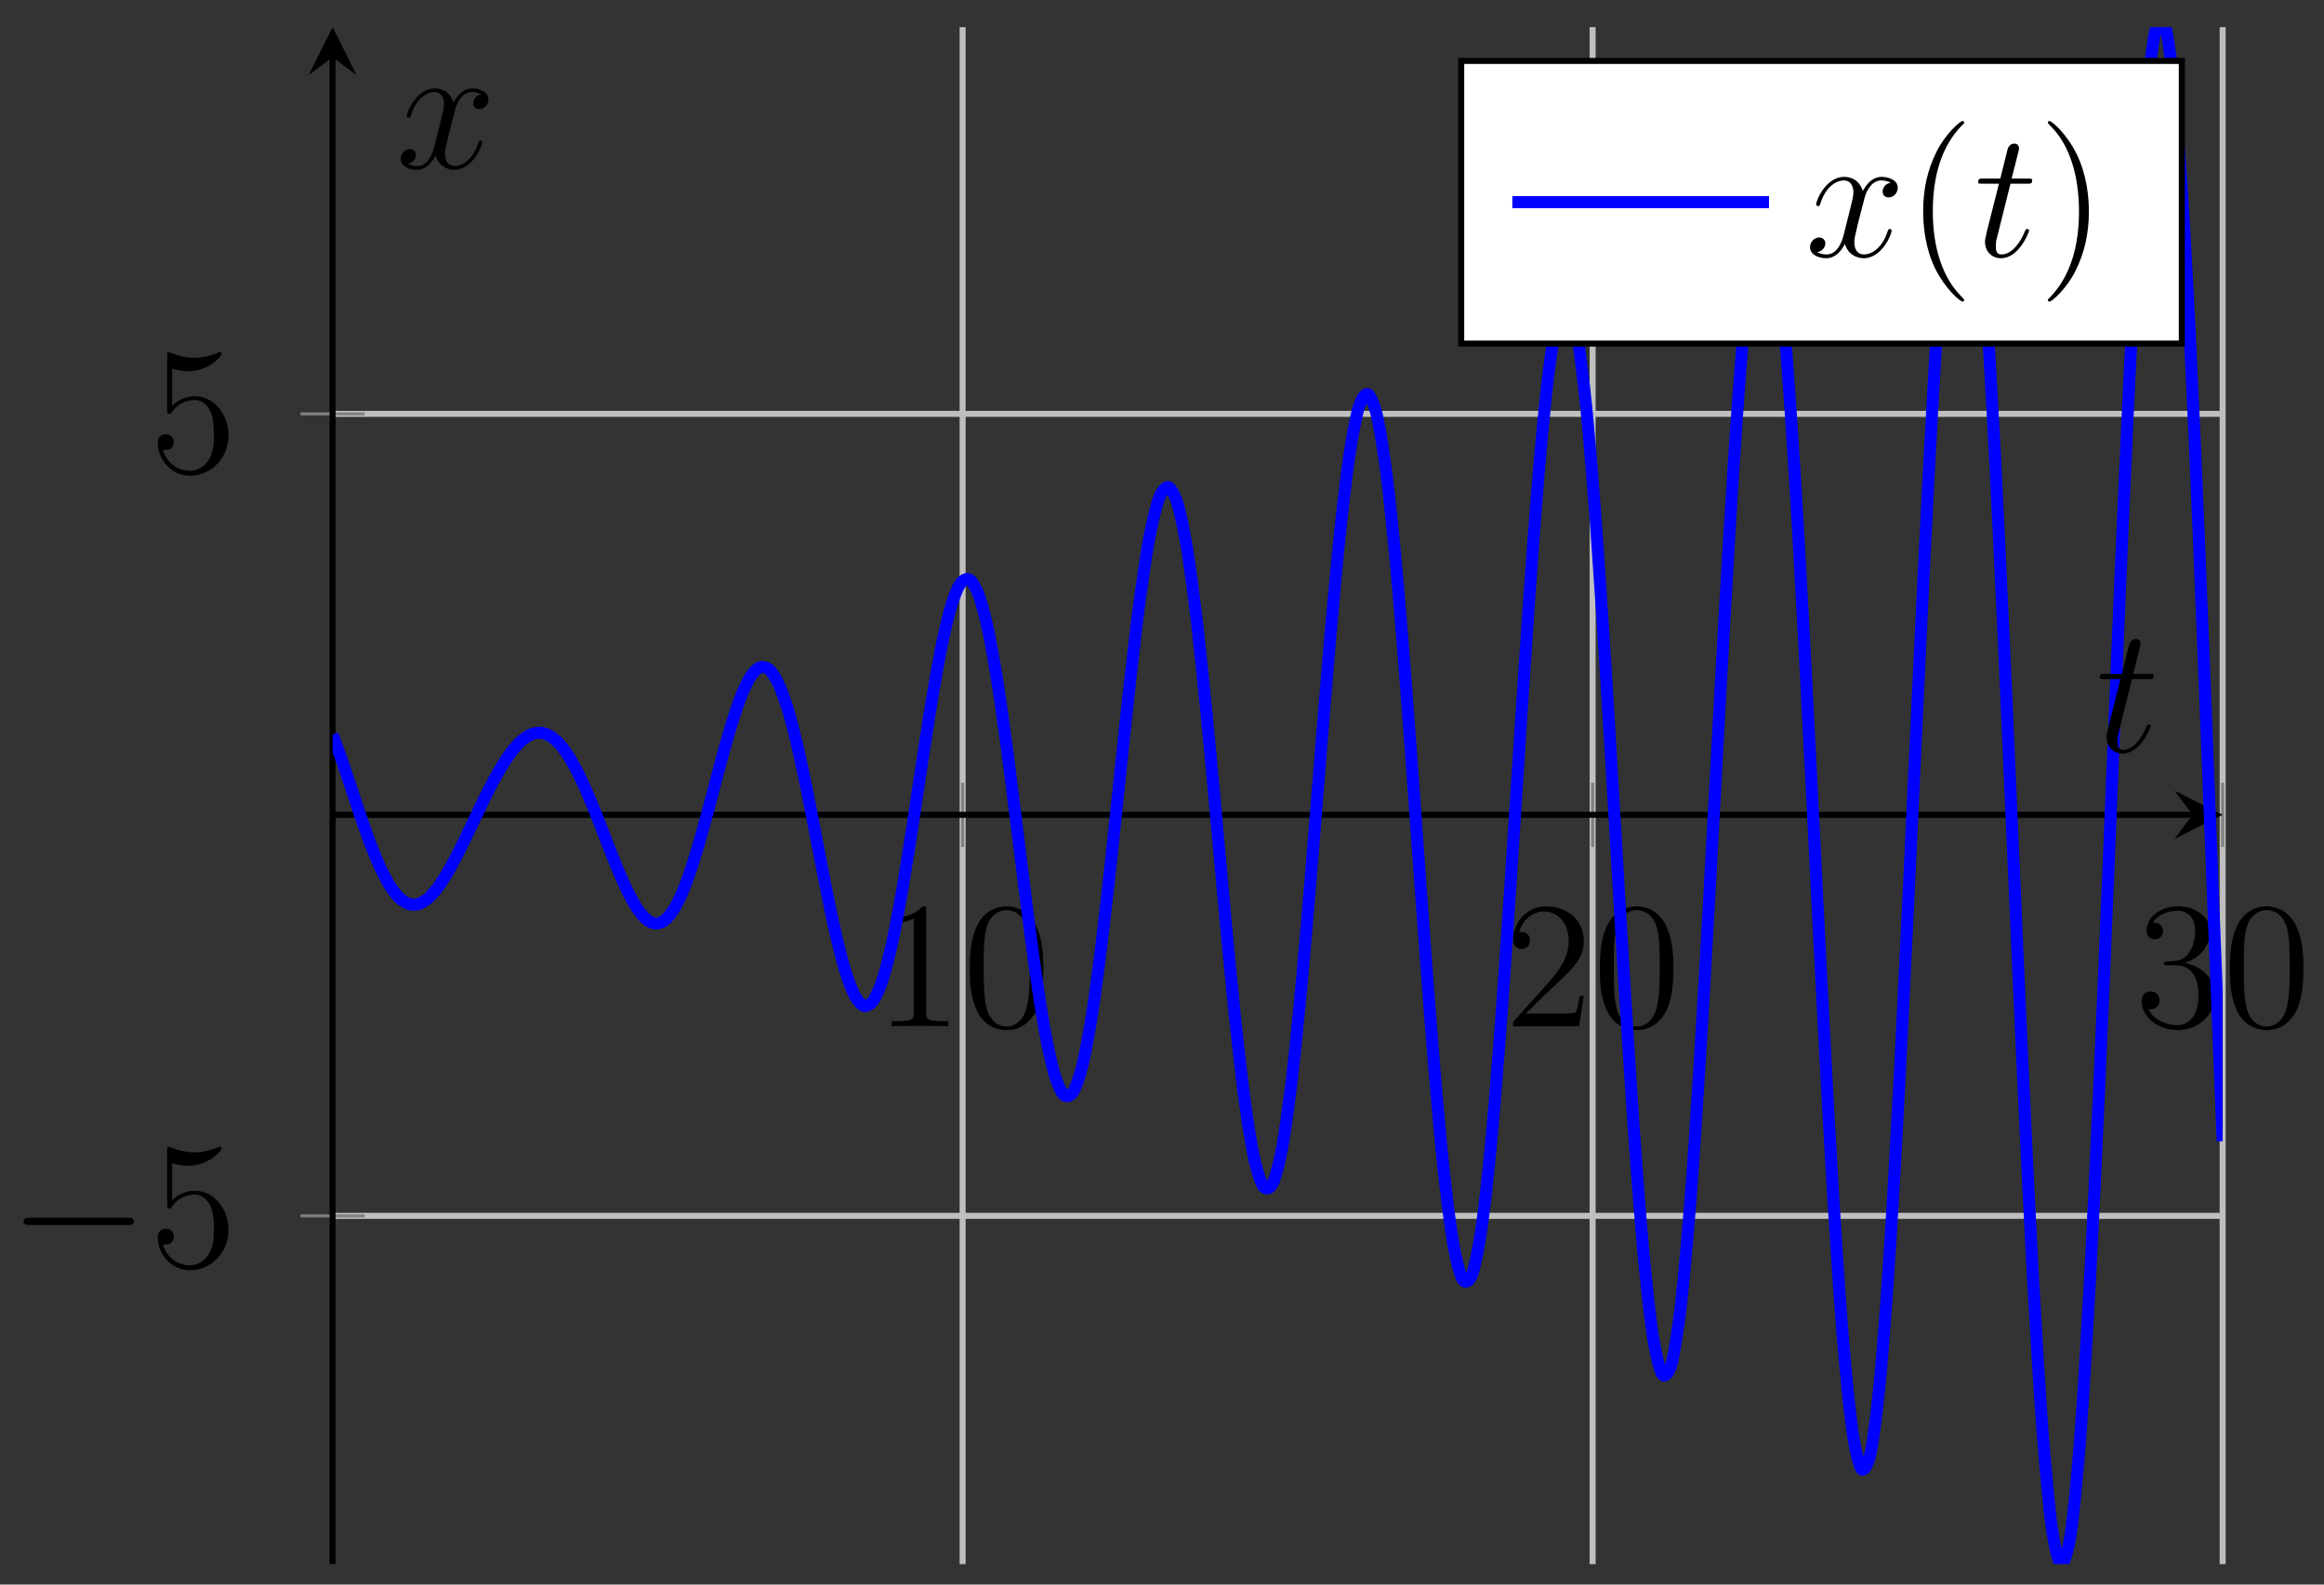 <?xml version="1.0" encoding="UTF-8"?>
<svg xmlns="http://www.w3.org/2000/svg" xmlns:xlink="http://www.w3.org/1999/xlink" width="154pt" height="105pt" viewBox="0 0 154 105" version="1.1">
<rect x="0" y="0" width="154" height="105" fill="#333333" stroke="none"/>
<defs>
<g>
<symbol overflow="visible" id="glyph0-0">
<path style="stroke:none;" d=""/>
</symbol>
<symbol overflow="visible" id="glyph0-1">
<path style="stroke:none;" d="M 3.438 -7.656 C 3.438 -7.938 3.438 -7.953 3.203 -7.953 C 2.922 -7.625 2.312 -7.188 1.094 -7.188 L 1.094 -6.844 C 1.359 -6.844 1.953 -6.844 2.625 -7.141 L 2.625 -0.922 C 2.625 -0.484 2.578 -0.344 1.531 -0.344 L 1.156 -0.344 L 1.156 0 C 1.484 -0.031 2.641 -0.031 3.031 -0.031 C 3.438 -0.031 4.578 -0.031 4.906 0 L 4.906 -0.344 L 4.531 -0.344 C 3.484 -0.344 3.438 -0.484 3.438 -0.922 Z M 3.438 -7.656 "/>
</symbol>
<symbol overflow="visible" id="glyph0-2">
<path style="stroke:none;" d="M 5.359 -3.828 C 5.359 -4.812 5.297 -5.781 4.859 -6.688 C 4.375 -7.688 3.516 -7.953 2.922 -7.953 C 2.234 -7.953 1.391 -7.609 0.938 -6.609 C 0.609 -5.859 0.484 -5.109 0.484 -3.828 C 0.484 -2.672 0.578 -1.797 1 -0.938 C 1.469 -0.031 2.297 0.25 2.922 0.25 C 3.953 0.25 4.547 -0.375 4.906 -1.062 C 5.328 -1.953 5.359 -3.125 5.359 -3.828 Z M 2.922 0.016 C 2.531 0.016 1.75 -0.203 1.531 -1.5 C 1.406 -2.219 1.406 -3.125 1.406 -3.969 C 1.406 -4.953 1.406 -5.828 1.594 -6.531 C 1.797 -7.344 2.406 -7.703 2.922 -7.703 C 3.375 -7.703 4.062 -7.438 4.297 -6.406 C 4.453 -5.719 4.453 -4.781 4.453 -3.969 C 4.453 -3.172 4.453 -2.266 4.312 -1.531 C 4.094 -0.219 3.328 0.016 2.922 0.016 Z M 2.922 0.016 "/>
</symbol>
<symbol overflow="visible" id="glyph0-3">
<path style="stroke:none;" d="M 5.266 -2.016 L 5 -2.016 C 4.953 -1.812 4.859 -1.141 4.75 -0.953 C 4.656 -0.844 3.984 -0.844 3.625 -0.844 L 1.406 -0.844 C 1.734 -1.125 2.469 -1.891 2.766 -2.172 C 4.594 -3.844 5.266 -4.469 5.266 -5.656 C 5.266 -7.031 4.172 -7.953 2.781 -7.953 C 1.406 -7.953 0.578 -6.766 0.578 -5.734 C 0.578 -5.125 1.109 -5.125 1.141 -5.125 C 1.406 -5.125 1.703 -5.312 1.703 -5.688 C 1.703 -6.031 1.484 -6.25 1.141 -6.25 C 1.047 -6.25 1.016 -6.25 0.984 -6.234 C 1.203 -7.047 1.859 -7.609 2.625 -7.609 C 3.641 -7.609 4.266 -6.75 4.266 -5.656 C 4.266 -4.641 3.688 -3.75 3 -2.984 L 0.578 -0.281 L 0.578 0 L 4.953 0 Z M 5.266 -2.016 "/>
</symbol>
<symbol overflow="visible" id="glyph0-4">
<path style="stroke:none;" d="M 2.203 -4.297 C 2 -4.281 1.953 -4.266 1.953 -4.156 C 1.953 -4.047 2.016 -4.047 2.219 -4.047 L 2.766 -4.047 C 3.797 -4.047 4.25 -3.203 4.25 -2.062 C 4.25 -0.484 3.438 -0.078 2.844 -0.078 C 2.266 -0.078 1.297 -0.344 0.938 -1.141 C 1.328 -1.078 1.672 -1.297 1.672 -1.719 C 1.672 -2.062 1.422 -2.312 1.094 -2.312 C 0.797 -2.312 0.484 -2.141 0.484 -1.688 C 0.484 -0.625 1.547 0.25 2.875 0.25 C 4.297 0.25 5.359 -0.844 5.359 -2.047 C 5.359 -3.141 4.469 -4 3.328 -4.203 C 4.359 -4.5 5.031 -5.375 5.031 -6.312 C 5.031 -7.25 4.047 -7.953 2.891 -7.953 C 1.703 -7.953 0.812 -7.219 0.812 -6.344 C 0.812 -5.875 1.188 -5.766 1.359 -5.766 C 1.609 -5.766 1.906 -5.953 1.906 -6.312 C 1.906 -6.688 1.609 -6.859 1.344 -6.859 C 1.281 -6.859 1.25 -6.859 1.219 -6.844 C 1.672 -7.656 2.797 -7.656 2.859 -7.656 C 3.25 -7.656 4.031 -7.484 4.031 -6.312 C 4.031 -6.078 4 -5.422 3.641 -4.906 C 3.281 -4.375 2.875 -4.344 2.562 -4.328 Z M 2.203 -4.297 "/>
</symbol>
<symbol overflow="visible" id="glyph0-5">
<path style="stroke:none;" d="M 1.531 -6.844 C 2.047 -6.688 2.469 -6.672 2.594 -6.672 C 3.938 -6.672 4.812 -7.656 4.812 -7.828 C 4.812 -7.875 4.781 -7.938 4.703 -7.938 C 4.688 -7.938 4.656 -7.938 4.547 -7.891 C 3.891 -7.609 3.312 -7.562 3 -7.562 C 2.219 -7.562 1.656 -7.812 1.422 -7.906 C 1.344 -7.938 1.312 -7.938 1.297 -7.938 C 1.203 -7.938 1.203 -7.859 1.203 -7.672 L 1.203 -4.125 C 1.203 -3.906 1.203 -3.844 1.344 -3.844 C 1.406 -3.844 1.422 -3.844 1.547 -4 C 1.875 -4.484 2.438 -4.766 3.031 -4.766 C 3.672 -4.766 3.984 -4.188 4.078 -3.984 C 4.281 -3.516 4.297 -2.922 4.297 -2.469 C 4.297 -2.016 4.297 -1.344 3.953 -0.797 C 3.688 -0.375 3.234 -0.078 2.703 -0.078 C 1.906 -0.078 1.141 -0.609 0.922 -1.484 C 0.984 -1.453 1.047 -1.453 1.109 -1.453 C 1.312 -1.453 1.641 -1.562 1.641 -1.969 C 1.641 -2.312 1.406 -2.5 1.109 -2.5 C 0.891 -2.5 0.578 -2.391 0.578 -1.922 C 0.578 -0.906 1.406 0.25 2.719 0.25 C 4.078 0.25 5.266 -0.891 5.266 -2.406 C 5.266 -3.828 4.297 -5.016 3.047 -5.016 C 2.359 -5.016 1.844 -4.703 1.531 -4.375 Z M 1.531 -6.844 "/>
</symbol>
<symbol overflow="visible" id="glyph0-6">
<path style="stroke:none;" d="M 3.891 2.906 C 3.891 2.875 3.891 2.844 3.688 2.641 C 2.484 1.438 1.812 -0.531 1.812 -2.969 C 1.812 -5.297 2.375 -7.297 3.766 -8.703 C 3.891 -8.812 3.891 -8.828 3.891 -8.875 C 3.891 -8.938 3.828 -8.969 3.781 -8.969 C 3.625 -8.969 2.641 -8.109 2.062 -6.938 C 1.453 -5.719 1.172 -4.453 1.172 -2.969 C 1.172 -1.906 1.344 -0.484 1.953 0.781 C 2.672 2.219 3.641 3 3.781 3 C 3.828 3 3.891 2.969 3.891 2.906 Z M 3.891 2.906 "/>
</symbol>
<symbol overflow="visible" id="glyph0-7">
<path style="stroke:none;" d="M 3.375 -2.969 C 3.375 -3.891 3.25 -5.359 2.578 -6.75 C 1.875 -8.188 0.891 -8.969 0.766 -8.969 C 0.719 -8.969 0.656 -8.938 0.656 -8.875 C 0.656 -8.828 0.656 -8.812 0.859 -8.609 C 2.062 -7.406 2.719 -5.422 2.719 -2.984 C 2.719 -0.672 2.156 1.328 0.781 2.734 C 0.656 2.844 0.656 2.875 0.656 2.906 C 0.656 2.969 0.719 3 0.766 3 C 0.922 3 1.906 2.141 2.484 0.969 C 3.094 -0.25 3.375 -1.547 3.375 -2.969 Z M 3.375 -2.969 "/>
</symbol>
<symbol overflow="visible" id="glyph1-0">
<path style="stroke:none;" d=""/>
</symbol>
<symbol overflow="visible" id="glyph1-1">
<path style="stroke:none;" d="M 7.875 -2.75 C 8.078 -2.75 8.297 -2.75 8.297 -2.984 C 8.297 -3.234 8.078 -3.234 7.875 -3.234 L 1.406 -3.234 C 1.203 -3.234 0.984 -3.234 0.984 -2.984 C 0.984 -2.75 1.203 -2.75 1.406 -2.75 Z M 7.875 -2.75 "/>
</symbol>
<symbol overflow="visible" id="glyph2-0">
<path style="stroke:none;" d=""/>
</symbol>
<symbol overflow="visible" id="glyph2-1">
<path style="stroke:none;" d="M 2.406 -4.812 L 3.5 -4.812 C 3.734 -4.812 3.844 -4.812 3.844 -5.016 C 3.844 -5.156 3.781 -5.156 3.531 -5.156 L 2.484 -5.156 L 2.922 -6.891 C 2.969 -7.062 2.969 -7.094 2.969 -7.172 C 2.969 -7.359 2.828 -7.469 2.672 -7.469 C 2.562 -7.469 2.297 -7.438 2.203 -7.047 L 1.734 -5.156 L 0.609 -5.156 C 0.375 -5.156 0.266 -5.156 0.266 -4.922 C 0.266 -4.812 0.344 -4.812 0.578 -4.812 L 1.641 -4.812 L 0.844 -1.656 C 0.75 -1.234 0.719 -1.109 0.719 -0.953 C 0.719 -0.391 1.109 0.125 1.781 0.125 C 2.984 0.125 3.641 -1.625 3.641 -1.703 C 3.641 -1.781 3.578 -1.812 3.516 -1.812 C 3.484 -1.812 3.438 -1.812 3.422 -1.766 C 3.406 -1.75 3.391 -1.75 3.312 -1.547 C 3.062 -0.953 2.516 -0.125 1.812 -0.125 C 1.453 -0.125 1.438 -0.422 1.438 -0.688 C 1.438 -0.688 1.438 -0.922 1.469 -1.062 Z M 2.406 -4.812 "/>
</symbol>
<symbol overflow="visible" id="glyph2-2">
<path style="stroke:none;" d="M 5.672 -4.875 C 5.281 -4.812 5.141 -4.516 5.141 -4.297 C 5.141 -4 5.359 -3.906 5.531 -3.906 C 5.891 -3.906 6.141 -4.219 6.141 -4.547 C 6.141 -5.047 5.562 -5.266 5.062 -5.266 C 4.344 -5.266 3.938 -4.547 3.828 -4.328 C 3.547 -5.219 2.812 -5.266 2.594 -5.266 C 1.375 -5.266 0.734 -3.703 0.734 -3.438 C 0.734 -3.391 0.781 -3.328 0.859 -3.328 C 0.953 -3.328 0.984 -3.406 1 -3.453 C 1.406 -4.781 2.219 -5.031 2.562 -5.031 C 3.094 -5.031 3.203 -4.531 3.203 -4.25 C 3.203 -3.984 3.125 -3.703 2.984 -3.125 L 2.578 -1.5 C 2.406 -0.781 2.062 -0.125 1.422 -0.125 C 1.359 -0.125 1.062 -0.125 0.812 -0.281 C 1.25 -0.359 1.344 -0.719 1.344 -0.859 C 1.344 -1.094 1.156 -1.25 0.938 -1.25 C 0.641 -1.25 0.328 -0.984 0.328 -0.609 C 0.328 -0.109 0.891 0.125 1.406 0.125 C 1.984 0.125 2.391 -0.328 2.641 -0.828 C 2.828 -0.125 3.438 0.125 3.875 0.125 C 5.094 0.125 5.734 -1.453 5.734 -1.703 C 5.734 -1.766 5.688 -1.812 5.625 -1.812 C 5.516 -1.812 5.5 -1.75 5.469 -1.656 C 5.141 -0.609 4.453 -0.125 3.906 -0.125 C 3.484 -0.125 3.266 -0.438 3.266 -0.922 C 3.266 -1.188 3.312 -1.375 3.5 -2.156 L 3.922 -3.797 C 4.094 -4.5 4.5 -5.031 5.062 -5.031 C 5.078 -5.031 5.422 -5.031 5.672 -4.875 Z M 5.672 -4.875 "/>
</symbol>
</g>
<clipPath id="clip1">
  <path d="M 22.039 1.797 L 147.285 1.797 L 147.285 103.645 L 22.039 103.645 Z M 22.039 1.797 "/>
</clipPath>
</defs>
<g id="surface1">
<path style="fill:none;stroke-width:0.399;stroke-linecap:butt;stroke-linejoin:miter;stroke:rgb(75%,75%,75%);stroke-opacity:1;stroke-miterlimit:10;" d="M 41.751 0.001 L 41.751 101.847 M 83.497 0.001 L 83.497 101.847 M 125.247 0.001 L 125.247 101.847 " transform="matrix(1,0,0,-1,22.038,103.646)"/>
<path style="fill:none;stroke-width:0.399;stroke-linecap:butt;stroke-linejoin:miter;stroke:rgb(75%,75%,75%);stroke-opacity:1;stroke-miterlimit:10;" d="M 0.001 23.079 L 125.247 23.079 M 0.001 76.222 L 125.247 76.222 " transform="matrix(1,0,0,-1,22.038,103.646)"/>
<path style="fill:none;stroke-width:0.199;stroke-linecap:butt;stroke-linejoin:miter;stroke:rgb(50%,50%,50%);stroke-opacity:1;stroke-miterlimit:10;" d="M 41.751 47.524 L 41.751 51.778 M 83.497 47.524 L 83.497 51.778 M 125.247 47.524 L 125.247 51.778 " transform="matrix(1,0,0,-1,22.038,103.646)"/>
<path style="fill:none;stroke-width:0.199;stroke-linecap:butt;stroke-linejoin:miter;stroke:rgb(50%,50%,50%);stroke-opacity:1;stroke-miterlimit:10;" d="M -2.128 23.079 L 2.126 23.079 M -2.128 76.222 L 2.126 76.222 " transform="matrix(1,0,0,-1,22.038,103.646)"/>
<path style="fill:none;stroke-width:0.399;stroke-linecap:butt;stroke-linejoin:miter;stroke:rgb(0%,0%,0%);stroke-opacity:1;stroke-miterlimit:10;" d="M 0.001 49.653 L 123.255 49.653 " transform="matrix(1,0,0,-1,22.038,103.646)"/>
<path style=" stroke:none;fill-rule:nonzero;fill:rgb(0%,0%,0%);fill-opacity:1;" d="M 147.285 53.992 L 144.098 52.398 L 145.293 53.992 L 144.098 55.59 "/>
<path style="fill:none;stroke-width:0.399;stroke-linecap:butt;stroke-linejoin:miter;stroke:rgb(0%,0%,0%);stroke-opacity:1;stroke-miterlimit:10;" d="M 0.001 0.001 L 0.001 99.855 " transform="matrix(1,0,0,-1,22.038,103.646)"/>
<path style=" stroke:none;fill-rule:nonzero;fill:rgb(0%,0%,0%);fill-opacity:1;" d="M 22.039 1.797 L 20.445 4.984 L 22.039 3.789 L 23.633 4.984 "/>
<g style="fill:rgb(0%,0%,0%);fill-opacity:1;">
  <use xlink:href="#glyph0-1" x="57.934" y="68.009"/>
  <use xlink:href="#glyph0-2" x="63.78" y="68.009"/>
</g>
<g style="fill:rgb(0%,0%,0%);fill-opacity:1;">
  <use xlink:href="#glyph0-3" x="99.683" y="68.009"/>
  <use xlink:href="#glyph0-2" x="105.529" y="68.009"/>
</g>
<g style="fill:rgb(0%,0%,0%);fill-opacity:1;">
  <use xlink:href="#glyph0-4" x="141.432" y="68.009"/>
  <use xlink:href="#glyph0-2" x="147.278" y="68.009"/>
</g>
<g style="fill:rgb(0%,0%,0%);fill-opacity:1;">
  <use xlink:href="#glyph1-1" x="0.576" y="83.921"/>
</g>
<g style="fill:rgb(0%,0%,0%);fill-opacity:1;">
  <use xlink:href="#glyph0-5" x="9.875" y="83.921"/>
</g>
<g style="fill:rgb(0%,0%,0%);fill-opacity:1;">
  <use xlink:href="#glyph0-5" x="9.875" y="31.272"/>
</g>
<g clip-path="url(#clip1)" clip-rule="nonzero">
<path style="fill:none;stroke-width:0.797;stroke-linecap:butt;stroke-linejoin:miter;stroke:rgb(0%,0%,100%);stroke-opacity:1;stroke-miterlimit:10;" d="M 0.001 54.965 C 0.001 54.965 0.454 53.738 0.63 53.238 C 0.806 52.735 1.083 51.879 1.259 51.356 C 1.435 50.832 1.712 49.973 1.888 49.465 C 2.064 48.961 2.341 48.16 2.517 47.703 C 2.692 47.25 2.974 46.559 3.146 46.184 C 3.321 45.805 3.603 45.266 3.775 44.985 C 3.95 44.703 4.232 44.336 4.407 44.164 C 4.579 43.993 4.86 43.809 5.036 43.75 C 5.208 43.688 5.489 43.684 5.665 43.731 C 5.841 43.778 6.118 43.946 6.294 44.086 C 6.47 44.231 6.747 44.543 6.923 44.766 C 7.099 44.993 7.376 45.422 7.552 45.711 C 7.728 46 8.009 46.52 8.181 46.856 C 8.357 47.188 8.638 47.762 8.81 48.121 C 8.985 48.481 9.267 49.078 9.442 49.442 C 9.614 49.805 9.896 50.395 10.071 50.746 C 10.243 51.098 10.524 51.653 10.7 51.973 C 10.872 52.297 11.153 52.789 11.329 53.063 C 11.505 53.34 11.782 53.746 11.958 53.961 C 12.134 54.176 12.411 54.477 12.587 54.621 C 12.763 54.766 13.044 54.942 13.216 55.008 C 13.392 55.07 13.673 55.109 13.845 55.086 C 14.021 55.067 14.302 54.957 14.474 54.844 C 14.649 54.731 14.931 54.477 15.107 54.274 C 15.278 54.074 15.56 53.676 15.735 53.391 C 15.907 53.11 16.189 52.582 16.364 52.227 C 16.54 51.871 16.817 51.242 16.993 50.832 C 17.169 50.422 17.446 49.719 17.622 49.281 C 17.798 48.84 18.079 48.106 18.251 47.66 C 18.427 47.219 18.708 46.5 18.88 46.086 C 19.056 45.668 19.337 45.02 19.509 44.664 C 19.685 44.309 19.966 43.782 20.142 43.516 C 20.314 43.25 20.595 42.895 20.771 42.746 C 20.942 42.598 21.224 42.457 21.399 42.446 C 21.575 42.438 21.853 42.536 22.028 42.676 C 22.204 42.813 22.482 43.164 22.657 43.457 C 22.833 43.746 23.11 44.34 23.286 44.77 C 23.462 45.2 23.743 46.008 23.915 46.555 C 24.091 47.098 24.372 48.074 24.544 48.696 C 24.72 49.321 25.001 50.391 25.177 51.047 C 25.349 51.707 25.63 52.793 25.806 53.43 C 25.978 54.067 26.259 55.082 26.435 55.645 C 26.607 56.211 26.888 57.059 27.064 57.5 C 27.239 57.938 27.517 58.539 27.692 58.809 C 27.868 59.074 28.146 59.363 28.321 59.426 C 28.497 59.488 28.778 59.418 28.95 59.262 C 29.126 59.102 29.407 58.656 29.579 58.273 C 29.755 57.891 30.036 57.09 30.212 56.504 C 30.384 55.918 30.665 54.805 30.841 54.055 C 31.013 53.309 31.294 51.961 31.47 51.106 C 31.642 50.25 31.923 48.778 32.099 47.879 C 32.275 46.985 32.552 45.504 32.728 44.645 C 32.903 43.786 33.181 42.43 33.357 41.684 C 33.532 40.938 33.814 39.829 33.985 39.27 C 34.161 38.707 34.442 37.957 34.614 37.641 C 34.79 37.325 35.071 37.016 35.243 36.985 C 35.419 36.95 35.7 37.133 35.876 37.399 C 36.048 37.665 36.329 38.344 36.505 38.903 C 36.677 39.457 36.958 40.602 37.134 41.414 C 37.31 42.227 37.587 43.746 37.763 44.754 C 37.939 45.762 38.216 47.547 38.392 48.668 C 38.567 49.785 38.845 51.688 39.021 52.828 C 39.196 53.969 39.478 55.82 39.65 56.879 C 39.825 57.938 40.107 59.574 40.278 60.453 C 40.454 61.332 40.735 62.602 40.911 63.215 C 41.083 63.832 41.364 64.601 41.54 64.883 C 41.712 65.168 41.993 65.351 42.169 65.266 C 42.345 65.184 42.622 64.738 42.798 64.281 C 42.974 63.82 43.251 62.766 43.427 61.961 C 43.603 61.152 43.88 59.559 44.056 58.461 C 44.232 57.363 44.513 55.352 44.685 54.055 C 44.86 52.754 45.142 50.492 45.314 49.102 C 45.489 47.711 45.771 45.391 45.946 44.028 C 46.118 42.664 46.4 40.493 46.575 39.282 C 46.747 38.071 47.028 36.25 47.204 35.305 C 47.376 34.36 47.657 33.059 47.833 32.473 C 48.009 31.887 48.286 31.247 48.462 31.087 C 48.638 30.926 48.915 31.02 49.091 31.313 C 49.267 31.602 49.548 32.454 49.72 33.184 C 49.896 33.919 50.177 35.469 50.349 36.59 C 50.525 37.711 50.806 39.844 50.978 41.266 C 51.153 42.688 51.435 45.231 51.61 46.836 C 51.782 48.438 52.064 51.176 52.239 52.82 C 52.411 54.469 52.692 57.156 52.868 58.699 C 53.044 60.242 53.321 62.641 53.497 63.934 C 53.673 65.23 53.95 67.113 54.126 68.039 C 54.302 68.965 54.583 70.148 54.755 70.609 C 54.931 71.074 55.212 71.429 55.384 71.371 C 55.56 71.316 55.841 70.789 56.013 70.203 C 56.189 69.617 56.47 68.23 56.646 67.156 C 56.817 66.082 57.099 63.937 57.275 62.457 C 57.446 60.977 57.728 58.246 57.903 56.481 C 58.079 54.719 58.357 51.637 58.532 49.739 C 58.708 47.84 58.985 44.672 59.161 42.813 C 59.337 40.954 59.614 37.981 59.79 36.325 C 59.966 34.668 60.247 32.172 60.419 30.876 C 60.595 29.579 60.876 27.79 61.048 26.977 C 61.224 26.165 61.505 25.266 61.681 25.024 C 61.853 24.786 62.134 24.876 62.31 25.243 C 62.482 25.61 62.763 26.708 62.939 27.661 C 63.11 28.618 63.392 30.649 63.567 32.122 C 63.743 33.59 64.021 36.395 64.196 38.258 C 64.372 40.125 64.65 43.465 64.825 45.571 C 65.001 47.672 65.282 51.258 65.454 53.414 C 65.63 55.567 65.911 59.082 66.083 61.094 C 66.259 63.109 66.54 66.234 66.716 67.922 C 66.888 69.605 67.169 72.047 67.345 73.246 C 67.517 74.445 67.798 75.972 67.974 76.566 C 68.146 77.16 68.427 77.609 68.603 77.527 C 68.778 77.449 69.056 76.757 69.232 76 C 69.407 75.238 69.685 73.445 69.86 72.058 C 70.036 70.672 70.317 67.914 70.489 66.016 C 70.665 64.117 70.946 60.621 71.118 58.371 C 71.294 56.117 71.575 52.192 71.747 49.781 C 71.923 47.371 72.204 43.356 72.38 41.004 C 72.552 38.653 72.833 34.911 73.009 32.833 C 73.181 30.751 73.462 27.63 73.638 26.012 C 73.814 24.399 74.091 22.184 74.267 21.192 C 74.442 20.196 74.72 19.114 74.896 18.845 C 75.071 18.571 75.349 18.743 75.525 19.231 C 75.7 19.723 75.982 21.153 76.153 22.376 C 76.329 23.598 76.61 26.18 76.782 28.04 C 76.958 29.895 77.239 33.426 77.415 35.762 C 77.587 38.102 77.868 42.27 78.044 44.883 C 78.216 47.5 78.497 51.945 78.673 54.606 C 78.849 57.266 79.126 61.594 79.302 64.059 C 79.478 66.527 79.755 70.336 79.931 72.383 C 80.107 74.429 80.384 77.375 80.56 78.804 C 80.735 80.238 81.017 82.031 81.189 82.707 C 81.364 83.386 81.646 83.843 81.817 83.695 C 81.993 83.543 82.275 82.605 82.45 81.625 C 82.622 80.644 82.903 78.363 83.079 76.625 C 83.251 74.89 83.532 71.453 83.708 69.105 C 83.88 66.758 84.161 62.457 84.337 59.699 C 84.513 56.941 84.79 52.149 84.966 49.223 C 85.142 46.297 85.419 41.442 85.595 38.61 C 85.771 35.778 86.052 31.297 86.224 28.817 C 86.4 26.337 86.681 22.641 86.853 20.743 C 87.028 18.849 87.31 16.282 87.482 15.149 C 87.657 14.017 87.939 12.837 88.114 12.583 C 88.286 12.329 88.567 12.661 88.743 13.325 C 88.915 13.989 89.196 15.825 89.372 17.36 C 89.548 18.895 89.825 22.098 90.001 24.38 C 90.177 26.661 90.454 30.965 90.63 33.797 C 90.806 36.629 91.083 41.657 91.259 44.793 C 91.435 47.93 91.716 53.238 91.888 56.399 C 92.064 59.559 92.345 64.676 92.517 67.574 C 92.692 70.476 92.974 74.929 93.15 77.3 C 93.321 79.675 93.603 83.054 93.778 84.679 C 93.95 86.3 94.232 88.285 94.407 88.999 C 94.583 89.714 94.86 90.097 95.036 89.824 C 95.212 89.554 95.489 88.285 95.665 87.035 C 95.841 85.785 96.118 82.949 96.294 80.824 C 96.47 78.695 96.751 74.527 96.923 71.699 C 97.099 68.875 97.38 63.73 97.552 60.449 C 97.728 57.172 98.009 51.504 98.185 48.063 C 98.357 44.618 98.638 38.938 98.814 35.641 C 98.985 32.344 99.267 27.157 99.442 24.305 C 99.614 21.458 99.896 17.243 100.071 15.106 C 100.247 12.97 100.525 10.122 100.7 8.896 C 100.876 7.673 101.153 6.474 101.329 6.29 C 101.505 6.103 101.786 6.681 101.958 7.564 C 102.134 8.45 102.415 10.774 102.587 12.665 C 102.763 14.552 103.044 18.442 103.216 21.177 C 103.392 23.911 103.673 29.032 103.849 32.379 C 104.021 35.727 104.302 41.637 104.478 45.297 C 104.65 48.961 104.931 55.129 105.107 58.781 C 105.282 62.434 105.56 68.308 105.735 71.621 C 105.911 74.933 106.189 79.98 106.364 82.644 C 106.54 85.308 106.821 89.058 106.993 90.828 C 107.169 92.597 107.45 94.691 107.622 95.394 C 107.798 96.093 108.079 96.324 108.251 95.878 C 108.427 95.437 108.708 93.757 108.884 92.195 C 109.056 90.628 109.337 87.167 109.513 84.613 C 109.685 82.058 109.966 77.101 110.142 73.773 C 110.317 70.441 110.595 64.426 110.771 60.613 C 110.946 56.801 111.224 50.25 111.4 46.297 C 111.575 42.34 111.853 35.848 112.028 32.106 C 112.204 28.364 112.485 22.512 112.657 19.325 C 112.833 16.138 113.114 11.466 113.286 9.13 C 113.462 6.79 113.743 3.739 113.919 2.474 C 114.091 1.204 114.372 0.068 114.548 0.001 C 114.72 -0.065 115.001 0.837 115.177 1.993 C 115.353 3.146 115.63 6.032 115.806 8.317 C 115.982 10.603 116.259 15.235 116.435 18.458 C 116.61 21.677 116.888 27.661 117.064 31.54 C 117.239 35.418 117.521 42.219 117.692 46.414 C 117.868 50.606 118.15 57.625 118.321 61.754 C 118.497 65.887 118.778 72.492 118.954 76.183 C 119.126 79.879 119.407 85.46 119.583 88.378 C 119.755 91.296 120.036 95.343 120.212 97.214 C 120.384 99.081 120.665 101.21 120.841 101.847 C 121.017 102.484 121.294 102.476 121.47 101.812 C 121.646 101.148 121.923 98.98 122.099 97.058 C 122.275 95.136 122.556 90.98 122.728 87.96 C 122.903 84.941 123.185 79.156 123.357 75.297 C 123.532 71.441 123.814 64.527 123.985 60.176 C 124.161 55.82 124.442 48.391 124.618 43.93 C 124.79 39.469 125.247 28.024 125.247 28.024 " transform="matrix(1,0,0,-1,22.038,103.646)"/>
</g>
<g style="fill:rgb(0%,0%,0%);fill-opacity:1;">
  <use xlink:href="#glyph2-1" x="138.873" y="49.81"/>
</g>
<g style="fill:rgb(0%,0%,0%);fill-opacity:1;">
  <use xlink:href="#glyph2-2" x="26.222" y="11.129"/>
</g>
<path style="fill-rule:nonzero;fill:rgb(100%,100%,100%);fill-opacity:1;stroke-width:0.399;stroke-linecap:butt;stroke-linejoin:miter;stroke:rgb(0%,0%,0%);stroke-opacity:1;stroke-miterlimit:10;" d="M 74.79 80.879 L 122.54 80.879 L 122.54 99.609 L 74.79 99.609 Z M 74.79 80.879 " transform="matrix(1,0,0,-1,22.038,103.646)"/>
<path style="fill:none;stroke-width:0.797;stroke-linecap:butt;stroke-linejoin:miter;stroke:rgb(0%,0%,100%);stroke-opacity:1;stroke-miterlimit:10;" d="M -0 0.001 C -0 0.001 6.144 0.001 8.504 0.001 C 10.863 0.001 17.008 0.001 17.008 0.001 " transform="matrix(1,0,0,-1,100.215,13.399)"/>
<g style="fill:rgb(0%,0%,0%);fill-opacity:1;">
  <use xlink:href="#glyph2-2" x="119.614" y="16.986"/>
</g>
<g style="fill:rgb(0%,0%,0%);fill-opacity:1;">
  <use xlink:href="#glyph0-6" x="126.266" y="16.986"/>
</g>
<g style="fill:rgb(0%,0%,0%);fill-opacity:1;">
  <use xlink:href="#glyph2-1" x="130.818" y="16.986"/>
</g>
<g style="fill:rgb(0%,0%,0%);fill-opacity:1;">
  <use xlink:href="#glyph0-7" x="135.045" y="16.986"/>
</g>
</g>
</svg>
